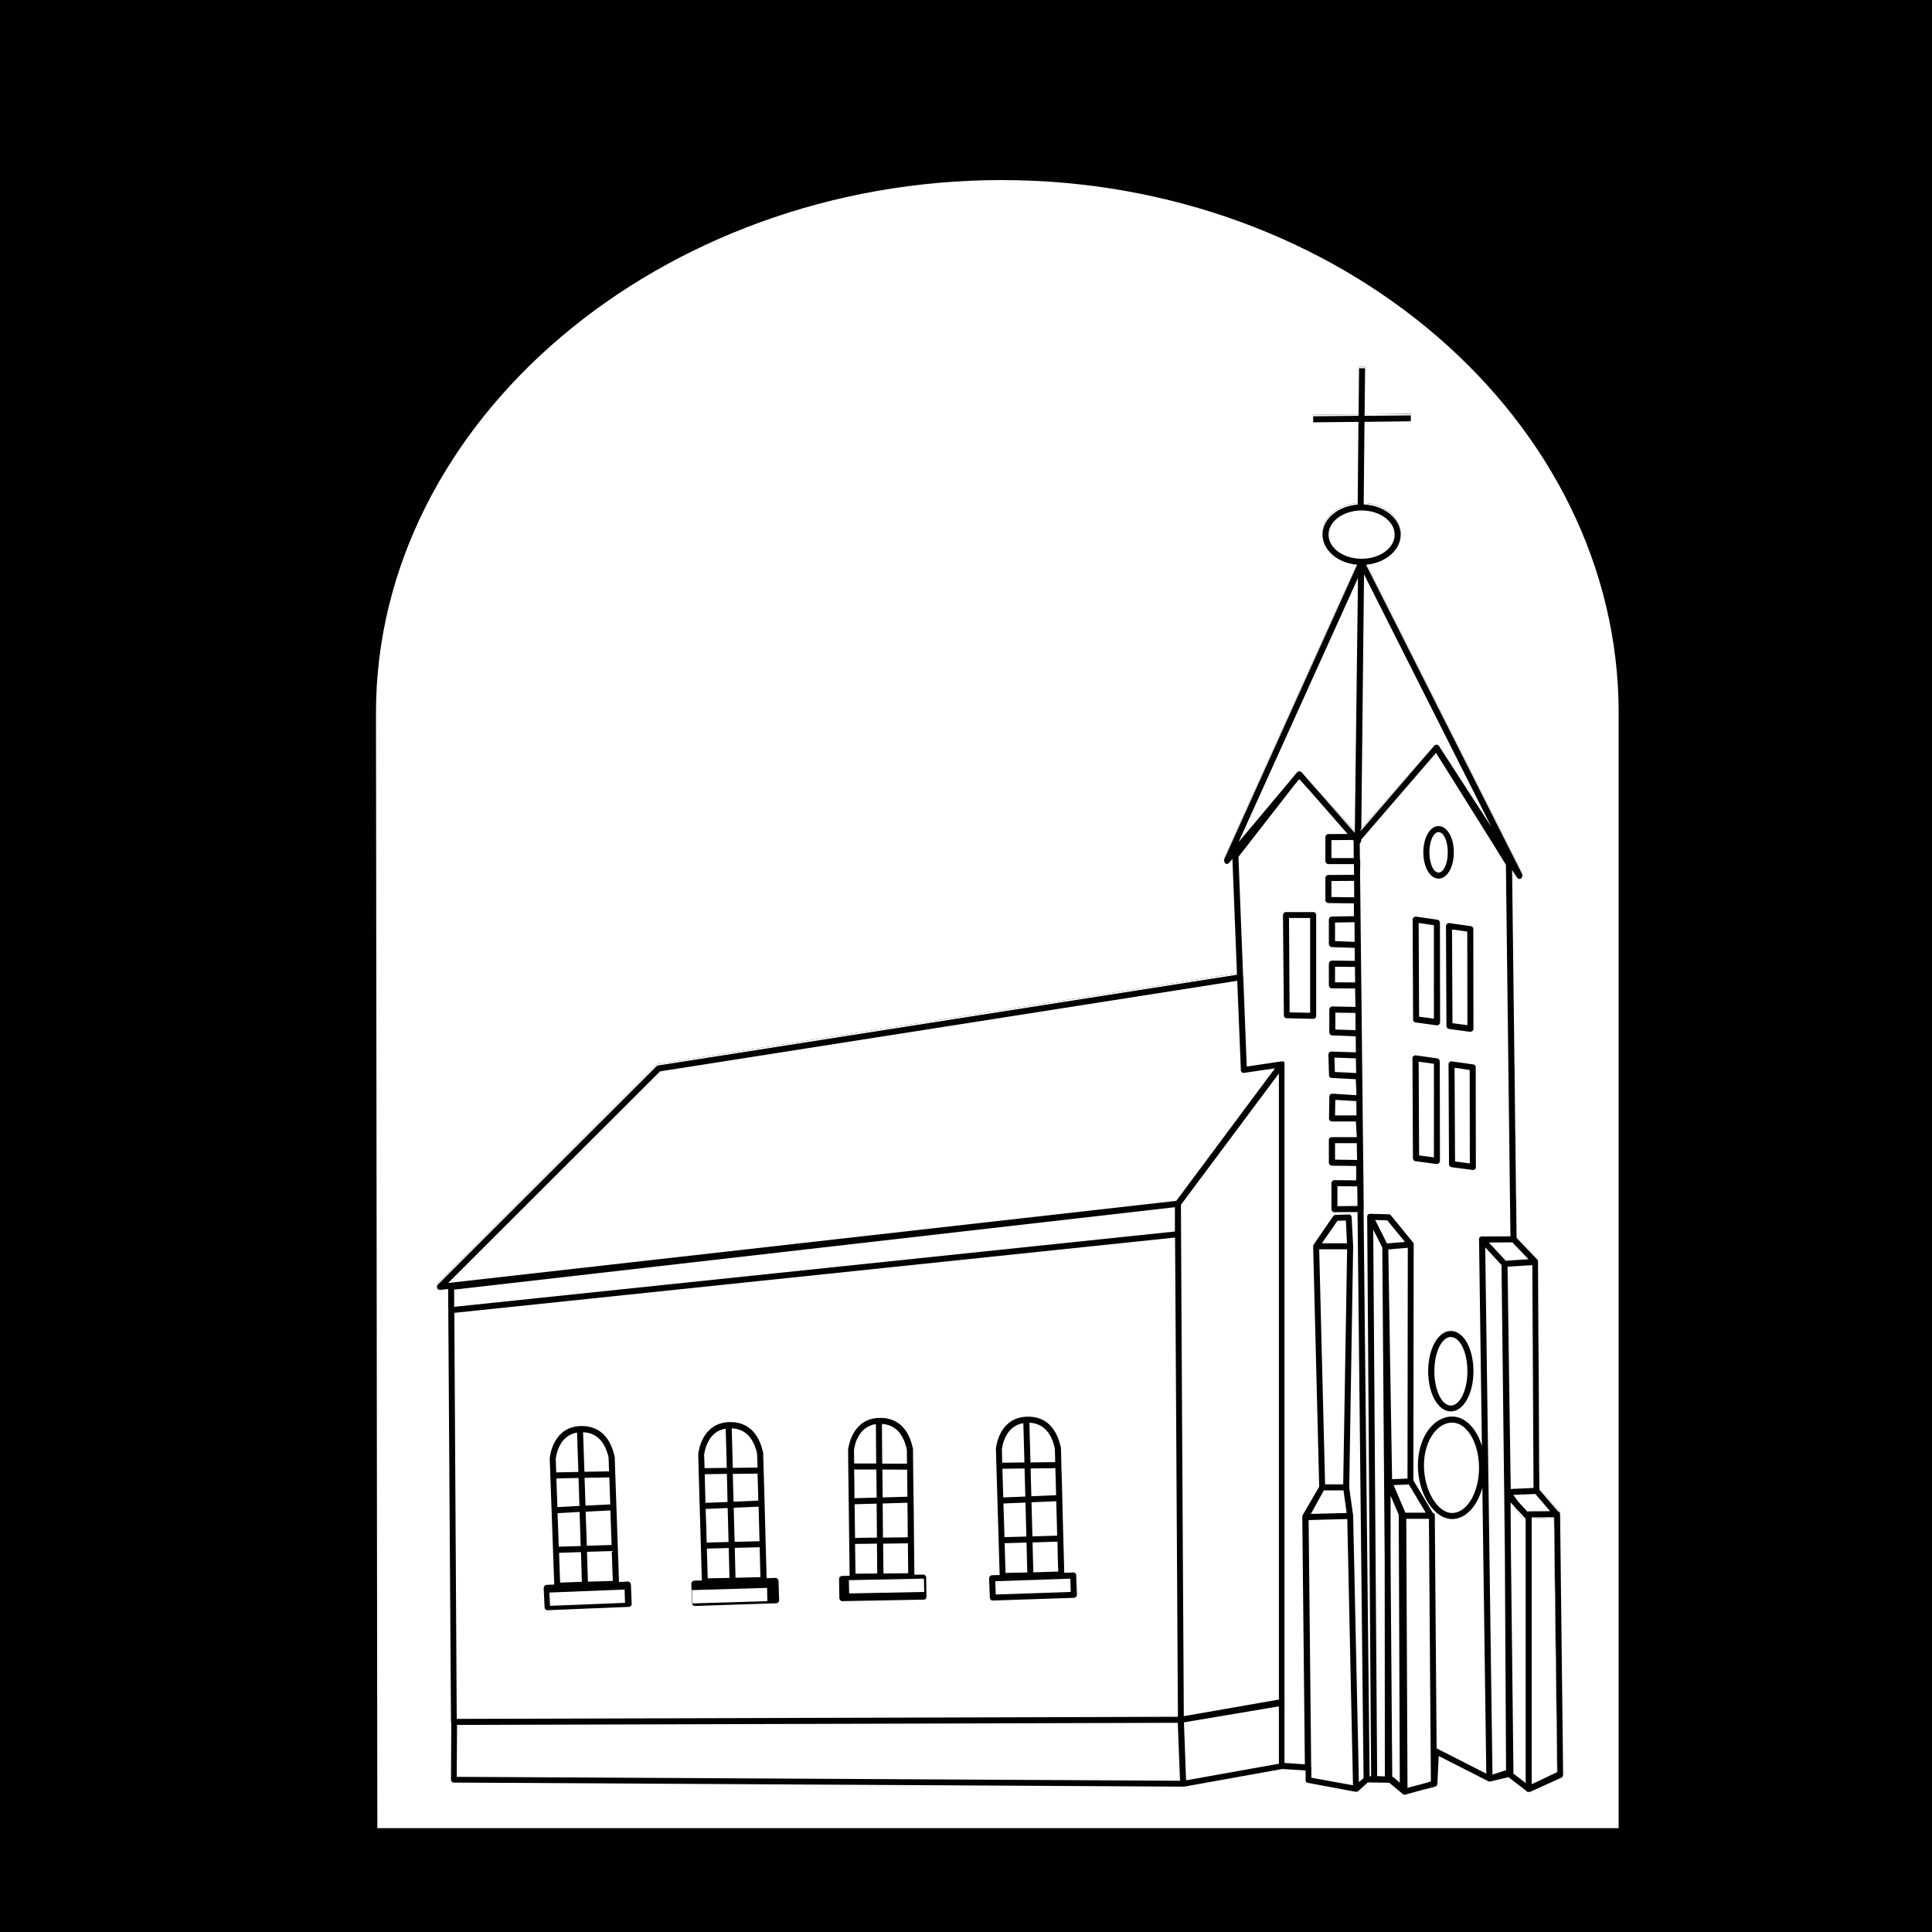 <svg version="1.2" xmlns="http://www.w3.org/2000/svg" viewBox="0 0 1280 1280" width="1280" height="1280">
	<title>Kisha-22-ilu-pastrokes-groupblack-color-01-svg</title>
	<style>
		.s0 { fill: #010101 } 
		.s1 { fill: #ffffff } 
	</style>
	<g id="Black">
		<path class="s0" d="m0 0h1280v1280h-1280z"/>
	</g>
	<g id="Color">
		<path class="s1" d="m962.1 942.5c-10.3 0-18.7 12.7-18.7 28.3 0 16.5 8.9 31.6 18.7 31.6 9.7 0 17.8-13.5 17.8-29.9 0-16.5-8-30-17.8-30z"/>
		<path class="s1" d="m585.3 1042.5l16.4-0.2c-0.1-5.8-0.1-12.7-0.2-19.8l-16.4 0.2z"/>
		<path class="s1" d="m501.9 972.3c-0.2-5-0.3-8.3-0.3-9.3q0-0.1-0.1-0.2 0-0.1 0-0.2-0.1-0.1-0.1-0.2 0-0.1 0-0.2c-2.6-10.2-8.1-15.5-16.6-15.9l0.7 26.2z"/>
		<path class="s1" d="m1004.8 820.2l13.8 14.4q0 0.1 0 0.1 0 0 0.1 0 0 0 0 0.1 0 0 0 0 0 0 0 0 0 0 0.1 0.1 0 0 0 0 0 0 0 0l0.1 0.2q0 0 0 0 0 0 0 0 0 0 0 0 0 0 0 0.1v0.1c0 0 0 0.1 0.1 0.2 0.1 0.1 0 0.1 0 0.1q0 0.1 0 0.1 0 0.1 0 0.1 0 0.1 0 0.1 0 0.1 0 0.1l0.9 151 12.3 14.3q0.3 0.1 0.6 0.3 0.2 0.1 0.4 0.4 0.2 0.2 0.3 0.5 0.1 0.3 0.1 0.6l2 171.3c0 0 0-0.1 0-0.1l-2-172.2q0-0.3-0.1-0.6-0.1-0.3-0.3-0.5-0.2-0.3-0.4-0.4-0.3-0.2-0.6-0.3l-12.2-14.3-0.9-151q0 0 0-0.1 0 0 0-0.1 0 0 0-0.1 0 0 0-0.1 0 0 0 0 0 0 0 0 0-0.1 0-0.1 0 0 0 0 0 0 0-0.1 0 0 0 0 0-0.1 0-0.1 0 0 0 0v-0.1q0-0.1-0.1-0.1 0 0 0 0 0 0 0 0 0 0 0 0l-0.1-0.2q0 0 0 0 0 0 0-0.1 0 0-0.1 0 0 0 0 0 0 0 0-0.1 0 0 0 0-0.1 0-0.1 0 0 0 0-0.1l-13.8-14.4-2.9-242.8z"/>
		<path class="s1" d="m1008.6 579.4q0 0.1 0 0.1 0 0.1 0.1 0.1 0 0.1 0 0.1 0 0.1 0 0.1 0.1-0.1 0.1-0.3 0-0.2 0-0.4 0-0.2-0.1-0.3 0-0.2-0.1-0.4l-103.1-204.3h-0.5z"/>
		<path class="s1" d="m387.9 997.5l16.4-0.8c-0.2-6.7-0.4-12.8-0.6-17.9l-16.4 0.3z"/>
		<path class="s1" d="m403.5 974.8c-0.1-4.9-0.3-8.3-0.3-9.3q-0.1-0.4-0.2-0.8c-2.6-10.2-8.3-15.5-16.7-15.8l0.9 26.2z"/>
		<path class="s1" d="m486 994.9l16.4-0.7c-0.2-6.7-0.3-12.9-0.5-17.9l-16.4 0.2z"/>
		<path class="s1" d="m486.7 1021.5l16.5-0.4c-0.2-7.7-0.4-15.5-0.6-22.9l-16.5 0.7z"/>
		<path class="s1" d="m388.8 1024.1l16.4-0.5c-0.3-7.6-0.5-15.5-0.8-22.9l-16.4 0.8z"/>
		<path class="s1" d="m928 353.8q0-0.3 0-0.6c0-10.6-10.9-19.4-24.5-20v1c13.4 0.6 24.1 9.1 24.5 19.6z"/>
		<path class="s1" d="m468.3 1026c0.2 7.1 0.4 13.9 0.6 19.7l14.4-0.3-0.5-19.8z"/>
		<path class="s1" d="m899.5 334.3l0.5-54.8-0.5 53.8c-13.1 1-23.3 9.6-23.3 19.9q0 0.3 0 0.6c0.3-10.2 10.4-18.5 23.3-19.5z"/>
		<path class="s1" d="m778.4 815.9v-16.1l-477.5 54.6v11.4l477.5-49.9z"/>
		<path class="s1" d="m678 942.9c-11.8 1.8-13.9 14.6-14.2 17.3 0 0.6 0.1 3.9 0.2 8.9l14.7-0.2z"/>
		<path class="s1" d="m480.8 946.5c-11.8 1.8-13.9 14.6-14.3 17.3 0.1 0.6 0.1 3.9 0.3 8.9l14.7-0.2z"/>
		<path class="s1" d="m899.2 374.1h-0.4l-87.8 194.4q-0.1 0.2-0.1 0.3-0.1 0.2-0.1 0.4 0 0.1 0 0.3 0 0.2 0.1 0.3 0 0 0 0 0-0.1 0-0.1 0.1-0.1 0.1-0.1 0 0 0-0.1z"/>
		<path class="s1" d="m900.3 244h4v-1h-4l-0.3 31.5-30 0.3v1l30-0.3 0.3-31.5z"/>
		<path class="s1" d="m389.5 1047.9l16.5-0.5c-0.2-5.9-0.5-12.7-0.7-19.8l-16.4 0.5z"/>
		<path class="s1" d="m481.6 976.5l-14.7 0.2c0.1 5.3 0.3 11.9 0.5 19l14.6-0.6z"/>
		<path class="s1" d="m458.4 1053.5l49.8-1.5 0.2 8.8-49.7 1.5z"/>
		<path class="s1" d="m934.7 275.2v3-4l-30.7 0.3v1l30.7-0.3z"/>
		<path fill-rule="evenodd" class="s1" d="m780.4 1137.4l-90.2 0.3-387.6 1.1-1.6-269 477.5-49.9 0.2 29.6zm-362.2-73.7q0.1-0.2 0.2-0.4 0-0.2 0.1-0.4 0-0.2 0-0.4l-0.5-12.7q0-0.4-0.2-0.8-0.2-0.4-0.5-0.6-0.3-0.3-0.6-0.4-0.4-0.2-0.8-0.2l-5.8 0.3c-0.2-4.5-0.8-22.8-1.4-41-0.4-10.6-0.7-21.1-1-29-0.1-3.9-0.3-7.2-0.3-9.5-0.1-1.2-0.1-2.1-0.1-2.7q0-0.3 0-0.5-0.1-0.3-0.1-0.5-0.1-0.3-0.2-0.5 0-0.3-0.1-0.5 0 0 0 0.1 0 0 0.1 0.1 0 0 0 0.1 0 0 0 0.1 0-0.2-0.1-0.6c-4.1-16.2-14.5-19.2-22.5-18.9-17.1 0.7-19.8 17.9-20.2 21.3 0 0.2 0 0.6 3 83.7l-5 0.2q-0.2 0.1-0.4 0.1-0.2 0-0.4 0.1-0.2 0.1-0.3 0.2-0.2 0.1-0.3 0.3-0.2 0.1-0.3 0.3-0.1 0.2-0.1 0.4-0.1 0.1-0.1 0.3-0.1 0.2-0.1 0.4l0.6 12.8q0 0.4 0.1 0.7 0.2 0.4 0.5 0.7 0.3 0.2 0.6 0.4 0.4 0.1 0.8 0.1l53.7-2.2q0.2 0 0.4 0 0.2-0.1 0.4-0.1 0.2-0.1 0.3-0.2 0.2-0.2 0.3-0.3 0.2-0.1 0.3-0.3zm97.7-2.4q0.1-0.2 0.1-0.4 0.1-0.2 0.2-0.4 0-0.1 0-0.3l-0.4-12.8q-0.1-0.4-0.2-0.8-0.2-0.3-0.5-0.6-0.3-0.3-0.6-0.4-0.4-0.2-0.8-0.2l-5.8 0.2c-0.1-4.5-0.6-22.7-1.1-41-0.3-10.5-0.6-21.1-0.8-29-0.1-3.9-0.2-7.2-0.3-9.5-0.1-1.2-0.1-2.1 0-2.7q0-0.2-0.1-0.5 0-0.2 0-0.5-0.1-0.2-0.1-0.4-0.1-0.3-0.2-0.5 0 0 0.1 0.1 0 0 0 0 0 0.1 0 0.1 0 0 0 0.1 0-0.2-0.1-0.6c-4-16.2-14.3-19.3-22.3-19-17.1 0.6-20 17.7-20.4 21.1 0 0.2-0.1 0.6 2.4 83.8l-5 0.1q-0.4 0-0.8 0.2-0.3 0.2-0.6 0.5-0.3 0.3-0.4 0.6-0.2 0.4-0.2 0.8l0.5 12.8q0 0.4 0.1 0.7 0.2 0.4 0.5 0.6 0.3 0.3 0.6 0.5 0.4 0.1 0.8 0.1l53.7-1.8q0.2 0 0.4 0 0.2-0.1 0.4-0.2 0.2-0.1 0.3-0.2 0.2-0.1 0.3-0.2 0.2-0.2 0.3-0.3zm97.6-2.4q0.1-0.1 0.2-0.3 0-0.1 0.1-0.3 0-0.2 0-0.4l-0.2-12.7q0-0.4-0.1-0.8-0.2-0.4-0.5-0.6-0.3-0.3-0.6-0.5-0.4-0.1-0.8-0.1l-5.8 0.1c-0.1-4.5-0.2-22.8-0.4-41-0.2-10.6-0.3-21.1-0.4-29 0-4-0.1-7.3-0.1-9.6q0-1.7 0-2.7 0-0.2 0-0.5 0-0.2 0-0.5-0.1-0.2-0.1-0.5-0.1-0.2-0.2-0.5 0 0.1 0 0.1 0.1 0 0.1 0.1 0 0 0 0.1 0 0 0 0 0-0.1-0.1-0.5c-3.7-16.3-14-19.6-22-19.4-17.1 0.3-20.2 17.4-20.7 20.8 0 0.2-0.1 0.6 1 83.8l-5 0.1q-0.4 0-0.7 0.1-0.4 0.2-0.7 0.5-0.3 0.2-0.4 0.6-0.2 0.4-0.2 0.8l0.2 12.8q0.1 0.2 0.1 0.3 0 0.2 0.1 0.4 0.1 0.2 0.2 0.4 0.1 0.1 0.3 0.3 0.1 0.1 0.3 0.2 0.1 0.1 0.3 0.2 0.2 0 0.4 0.1 0.2 0 0.3 0l53.8-1q0.2 0 0.4 0 0.2-0.1 0.3-0.1 0.2-0.1 0.4-0.2 0.1-0.1 0.3-0.3 0.1-0.1 0.2-0.3zm-8.8-99.6q0 0 0 0 0 0 0 0zm107.6 99.1q0.4-0.2 0.6-0.5 0.3-0.2 0.5-0.6 0.1-0.4 0.1-0.8l-0.5-12.8q0-0.2 0-0.4 0-0.2-0.1-0.3-0.1-0.2-0.2-0.4-0.1-0.1-0.3-0.3-0.1-0.1-0.3-0.2-0.2-0.1-0.4-0.2-0.1 0-0.3-0.1-0.2 0-0.4 0l-5.9 0.2c-0.1-4.5-0.6-22.7-1.1-41-0.2-10.5-0.5-21.1-0.8-29-0.1-3.9-0.2-7.2-0.2-9.5-0.1-1.2-0.1-2.1-0.1-2.7q0-0.2 0-0.5 0-0.2-0.1-0.5 0-0.2-0.1-0.4-0.1-0.3-0.2-0.5 0.1 0 0.1 0.1 0 0 0 0 0 0.1 0 0.1 0.1 0 0.1 0.1-0.1-0.2-0.2-0.6c-4-16.2-14.3-19.3-22.3-19-17.1 0.6-20 17.7-20.4 21.1 0 0.3 0 0.6 2.5 83.8l-5 0.1q-0.2 0.1-0.4 0.1-0.2 0-0.4 0.1-0.2 0.1-0.3 0.2-0.2 0.1-0.3 0.3-0.2 0.1-0.3 0.3-0.1 0.2-0.1 0.3-0.1 0.2-0.1 0.4-0.1 0.2-0.1 0.4l0.5 12.8q0 0.4 0.2 0.7 0.1 0.4 0.4 0.7 0.3 0.2 0.6 0.4 0.4 0.1 0.8 0.1l53.7-1.8q0.4 0 0.8-0.2z"/>
		<path class="s1" d="m566.5 1022.9c0.1 7.1 0.2 13.9 0.3 19.7l14.4-0.1-0.2-19.8z"/>
		<path class="s1" d="m699.1 968.7c-0.1-5-0.2-8.3-0.3-9.3q0-0.1 0-0.2-0.1-0.1-0.1-0.2 0-0.1-0.1-0.2 0-0.1 0-0.2c-2.5-10.2-8.1-15.6-16.6-16l0.7 26.3z"/>
		<path class="s1" d="m302.8 1142.8l-0.2 34.4 479.2 2.6-1.5-38.4-477.6 1.4z"/>
		<path class="s1" d="m580.8 996.2l-14.6 0.4c0.1 7.2 0.2 14.9 0.3 22.3l14.5-0.2z"/>
		<path class="s1" d="m562.4 1046.9l49.7-1 0.2 8.8-49.7 1z"/>
		<path class="s1" d="m659.4 1047.6l49.7-1.7 0.3 8.8-49.7 1.7z"/>
		<path class="s1" d="m684.6 1041.7l16.5-0.5c-0.2-5.8-0.4-12.6-0.5-19.8l-16.5 0.5z"/>
		<path class="s1" d="m679.4 995.5l-14.6 0.6c0.2 7.2 0.5 14.9 0.7 22.3l14.5-0.4z"/>
		<path class="s1" d="m683.3 991.3l16.4-0.7c-0.2-6.7-0.3-12.9-0.5-17.9l-16.4 0.2z"/>
		<path class="s1" d="m684 1017.9l16.4-0.5c-0.2-7.6-0.4-15.5-0.6-22.8l-16.4 0.7z"/>
		<path class="s1" d="m665.6 1022.4c0.2 7.1 0.4 13.9 0.6 19.7l14.4-0.3-0.5-19.8z"/>
		<path class="s1" d="m600.9 969.7c0-4.9-0.1-8.3-0.1-9.3q-0.1-0.4-0.2-0.8c-2.4-10.2-7.9-15.7-16.3-16.2l0.2 26.3z"/>
		<path class="s1" d="m370.4 1028.8c0.2 7.1 0.5 13.9 0.7 19.7l14.4-0.5-0.6-19.7z"/>
		<path class="s1" d="m384 1001.7l-14.6 0.8c0.3 7.2 0.5 14.8 0.8 22.2l14.5-0.4z"/>
		<path class="s1" d="m585 1018.7l16.4-0.2c0-7.6-0.1-15.5-0.2-22.9l-16.4 0.5z"/>
		<path class="s1" d="m383.3 979.2l-14.7 0.3c0.2 5.3 0.4 11.8 0.7 19l14.6-0.8z"/>
		<path class="s1" d="m487.3 1045.3l16.5-0.4c-0.2-5.9-0.3-12.7-0.5-19.8l-16.5 0.4z"/>
		<path class="s1" d="m584.8 992.1l16.4-0.5c-0.1-6.7-0.2-12.8-0.2-17.9l-16.4-0.1z"/>
		<path class="s1" d="m580.6 973.6h-14.7c0.1 5.3 0.2 11.9 0.2 19l14.7-0.4z"/>
		<path class="s1" d="m382.3 949.1c-11.8 2-13.8 14.8-14.1 17.5 0 0.6 0.1 3.9 0.3 8.9l14.7-0.3z"/>
		<path class="s1" d="m364 1055.1l49.8-2 0.3 8.8-49.7 2z"/>
		<path class="s1" d="m580.3 943.5c-11.9 1.7-14.2 14.4-14.5 17.2 0 0.6 0 3.9 0.1 8.9h14.6z"/>
		<path class="s1" d="m972.2 679.2l-0.1-62-10.1-1.4 0.3 62.1 9.9 1.3z"/>
		<path class="s1" d="m298.8 1141.5l-0.3 36.7 0.3-36.7z"/>
		<path class="s1" d="m988.4 831.2l-4.4-4.8 4.8 349.3 9-2.9-0.8-146.5-2.2-188.2-6.4-6.9z"/>
		<path class="s1" d="m482.1 999.1l-14.6 0.6c0.3 7.2 0.5 14.9 0.7 22.3l14.5-0.4z"/>
		<path class="s1" d="m953.1 578.1c-3.4 0-6.1-6-6.1-13.4 0-7.4 2.7-13.4 6.1-13.4 3.4 0 6.1 6 6.1 13.4 0 7.4-2.7 13.4-6.1 13.4z"/>
		<path class="s1" d="m963.7 707.4l0.3 62.1 9.8 1.3-0.1-61.9-10-1.5z"/>
		<path class="s1" d="m678.8 972.9l-14.7 0.2c0.2 5.3 0.4 11.9 0.6 19l14.6-0.6z"/>
		<path fill-rule="evenodd" class="s1" d="m982.1 985.5l2.6 189.6-32.6-16.6q0-0.1-0.1-0.1 0 0-0.1 0 0 0 0-0.1-0.1 0-0.1 0l-1.2-154.2q0-0.4-0.1-0.7-0.1-0.2-0.3-0.5-0.2-0.3-0.4-0.4-0.3-0.2-0.6-0.3l-12.8-21.4 0.2-156.4q0 0 0 0 0-0.1 0-0.1 0 0 0 0 0-0.1 0-0.1 0 0 0 0 0 0 0-0.1 0 0 0 0 0 0 0 0 0-0.1 0-0.2 0 0-0.1-0.1 0 0 0-0.1 0 0 0-0.1-0.1 0-0.1-0.1 0-0.1-0.1-0.1 0-0.1 0-0.1-0.1-0.1-0.1-0.1l-14.7-18q-0.1-0.2-0.3-0.3-0.1-0.1-0.3-0.2-0.2-0.1-0.4-0.2-0.3 0-0.5 0l-12.2-0.3h-0.4q-0.1 0-0.1 0 0 0-0.1 0 0 0-0.1 0 0 0.1-0.1 0.1h-0.1l-0.2 0.1q-0.1 0.1-0.1 0.1 0 0-0.1 0 0 0.1 0 0.1-0.1 0-0.1 0.1 0 0 0 0 0 0 0 0-0.1 0-0.1 0 0 0 0 0 0 0.1-0.1 0.1 0 0 0 0.1-0.1 0-0.1 0.1 0 0 0 0v0.1q-0.1 0-0.1 0.1 0 0-0.1 0.1 0 0 0 0.1 0 0.1 0 0.1 0 0 0 0 0 0 0 0 0 0.1 0 0.1 0 0 0 0 0 0-0.1 0.1 0 0 0 0.1 0 0 0 0.1 0 0 0 0.1c0 0 0 0.1 0 0.1l2.6 370.7h-1l-0.3-26.8-3.7-348.4q0.1-0.1 0.1-0.2 0-0.1 0-0.2 0-0.1 0-0.2 0.1 0 0-0.1c0-2.2-0.3-33.4-0.8-72.8q0.1-0.1 0.1-0.1 0-0.1 0-0.2 0-0.1 0-0.2 0 0 0-0.1l-0.1-2.5c-0.1-8.3-0.2-17-0.3-25.9-0.1-10-0.2-20.1-0.3-30.1l-0.2-16.2c-0.1-6.3-0.1-12.5-0.2-18.6l-0.1-8.2c-0.2-18.1-0.4-34.3-0.5-46.8l0.1-8.7q0-0.1 0-0.2 0-0.2 0-0.3-0.1-0.1-0.1-0.2 0-0.2-0.1-0.3c-0.1-4.5-0.1-8.2-0.1-10.8q0 0 0 0 0 0 0.1 0 0-0.1 0-0.1 0 0 0 0l0.3-0.3q0.1-0.1 0.2-0.3 0.1-0.1 0.2-0.3 0-0.2 0.1-0.3 0-0.2 0-0.4v-0.7l49.6-57.5c13.4 21.4 43.4 69.2 46.3 74.1l3 246.2-18.9 0.1h-0.4q0 0 0 0-0.1 0.1-0.1 0.1-0.1 0-0.1 0 0 0-0.1 0h-0.1l-0.1 0.1q0 0-0.1 0 0 0.1-0.1 0.1 0 0 0 0-0.1 0-0.1 0.1l-0.2 0.2-0.2 0.2-0.2 0.2c0 0.1 0 0.1 0 0.2q-0.1 0-0.1 0 0 0 0 0 0 0 0 0.1 0 0 0.1 0-0.1 0-0.1 0.1 0 0 0 0 0 0.1 0 0.1 0 0 0 0.1c0 0.1 0 0.2 0 0.3 0 0 0 0.1 0 0.1l1.9 136.8c-3.5-11.5-11-19.5-19.7-19.5-12.7 0-22.7 14.2-22.7 32.3 0 18.9 10.6 35.6 22.7 35.6 9 0 16.8-8.6 20-20.9zm-5.9-77c0-15-6.5-26.7-15-26.7-8.4 0-15 11.7-15 26.7 0 14.9 6.6 26.6 15 26.6 8.4 0 15-11.7 15-26.6zm1.5-201.4q0-0.3-0.1-0.7-0.1-0.3-0.4-0.6-0.2-0.2-0.5-0.4-0.3-0.2-0.7-0.2l-14.1-2q-0.2-0.1-0.4 0-0.2 0-0.4 0-0.2 0.1-0.4 0.2-0.2 0.1-0.4 0.3-0.1 0.1-0.2 0.3-0.2 0.1-0.3 0.3-0.1 0.2-0.1 0.4 0 0.2 0 0.5l0.3 66.1q0 0.3 0.1 0.7 0.1 0.3 0.4 0.6 0.2 0.3 0.5 0.4 0.4 0.2 0.7 0.3l13.9 1.8q0 0.1 0 0.1 0.1 0 0.1 0 0 0 0.1 0 0 0 0-0.1 0.2 0.1 0.4 0 0.2 0 0.3-0.1 0.2 0 0.4-0.1 0.1-0.1 0.3-0.2 0.1-0.2 0.2-0.4 0.2-0.1 0.3-0.3 0-0.2 0.1-0.4 0-0.2 0-0.5l-0.1-66zm-1.6-91.6q0-0.3-0.1-0.7-0.2-0.3-0.4-0.6-0.2-0.2-0.6-0.4-0.3-0.2-0.6-0.2l-14.1-2q-0.5-0.1-0.9 0-0.4 0.1-0.7 0.4-0.3 0.3-0.5 0.7-0.2 0.4-0.2 0.9l0.3 66.1q0 0.3 0.2 0.7 0.1 0.3 0.3 0.6 0.3 0.3 0.6 0.5 0.3 0.1 0.7 0.2l13.8 1.9h0.3q0.4 0 0.7-0.2 0.4-0.1 0.7-0.4 0.3-0.3 0.4-0.7 0.2-0.3 0.2-0.7l-0.1-66zm-23-68.2c-5.7 0-10.1 7.6-10.1 17.4 0 9.8 4.4 17.4 10.1 17.4 5.7 0 10.1-7.6 10.1-17.4 0-9.7-4.4-17.4-10.1-17.4zm-16.6 60.5q-0.1 0.1-0.2 0.3-0.2 0.2-0.3 0.4-0.1 0.2-0.1 0.4 0 0.2 0 0.4l0.3 66.1q0 0.4 0.1 0.8 0.2 0.3 0.4 0.6 0.2 0.3 0.6 0.4 0.3 0.2 0.6 0.2l13.9 1.9q0 0 0 0 0.1 0 0.1 0 0 0 0.1 0 0 0 0.1 0 0.3 0 0.7-0.1 0.4-0.2 0.7-0.5 0.2-0.2 0.4-0.6 0.1-0.4 0.2-0.8l-0.1-66q0-0.3-0.2-0.7-0.1-0.3-0.3-0.6-0.3-0.3-0.6-0.5-0.3-0.1-0.7-0.2l-14-2q-0.3 0-0.5 0-0.2 0-0.4 0.1-0.2 0-0.4 0.2-0.2 0.1-0.3 0.2zm-0.4 159.5q0 0 0 0zm0 0q0 0.3 0.1 0.7 0.1 0.3 0.4 0.6 0.2 0.3 0.5 0.5 0.4 0.2 0.7 0.2l13.9 1.9h0.3q0.3 0 0.7-0.2 0.4-0.1 0.7-0.4 0.2-0.3 0.4-0.6 0.1-0.4 0.2-0.8l-0.1-66q0-0.4-0.2-0.7-0.1-0.3-0.3-0.6-0.3-0.3-0.6-0.5-0.3-0.1-0.7-0.2l-14.1-2q-0.2 0-0.4 0-0.2 0-0.4 0.1-0.2 0-0.4 0.1-0.2 0.1-0.3 0.3-0.2 0.1-0.3 0.3-0.2 0.2-0.3 0.4 0 0.2-0.1 0.4 0 0.2 0 0.4z"/>
		<path class="s1" d="m933.4 983.5l-10.1 0.4 7.8 18.3h13.5l-11.2-18.7z"/>
		<path class="s1" d="m939.9 703.4l0.3 62.1 9.8 1.3v-62l-10.1-1.4z"/>
		<path class="s1" d="m950 674.9v-61.9l-10.1-1.5 0.3 62.1 9.8 1.3z"/>
		<path class="s1" d="m868 671v-62.8h-14l0.4 62.5 13.6 0.3z"/>
		<path class="s1" d="m961.2 931.2c-6 0-10.9-10.2-10.9-22.7 0-12.6 4.9-22.7 10.9-22.7 6.1 0 11 10.1 11 22.7 0 12.5-4.9 22.7-11 22.7z"/>
		<path class="s1" d="m434.9 706.5q0.1-0.1 0.2-0.2 0.2-0.1 0.3-0.2 0.1-0.1 0.3-0.1 0.1-0.1 0.3-0.1l383.5-60.1v-1l-383.5 60.1q-0.2 0-0.3 0.1-0.2 0-0.3 0.1-0.1 0.1-0.3 0.2-0.1 0.1-0.2 0.2l-144.9 144.7q-0.2 0.1-0.3 0.4-0.1 0.2-0.2 0.4-0.1 0.3-0.1 0.6 0 0.2 0.1 0.5 0-0.2 0.1-0.3 0-0.1 0.1-0.2 0.1-0.1 0.1-0.2 0.1-0.1 0.2-0.2z"/>
		<path class="s1" d="m844.7 707.8l-20.4 3q0 0-0.1 0 0 0.1-0.1 0.1 0 0-0.1-0.1 0 0-0.1 0-0.1 0-0.3 0-0.1 0-0.3-0.1-0.1-0.1-0.3-0.1-0.1-0.1-0.2-0.2-0.1-0.1-0.2-0.1 0-0.1-0.1-0.2 0 0-0.1-0.1 0-0.1-0.1-0.1 0-0.1-0.1-0.2 0-0.1 0-0.2-0.1-0.1-0.1-0.2 0-0.1 0-0.2 0 0 0 0 0-0.1 0-0.1 0 0 0 0 0-0.1 0-0.1l-2.4-59.1-382.4 60-140.4 140.2 482.4-54.4 60.7-81.5z"/>
		<path fill-rule="evenodd" class="s1" d="m823.7 647.5q0-0.1 0-0.1 0-0.1-0.1-0.2 0 0 0-0.1 0 0 0-0.1l-3.1-79.3 37.2-47.8 3.1-3.7 6.9 7.6 25.1 28.7-12.7 0.1q-0.4 0-0.8 0.1-0.3 0.2-0.6 0.5-0.3 0.3-0.4 0.6-0.2 0.4-0.2 0.8v15.9q0 0.4 0.2 0.7 0.1 0.4 0.4 0.7 0.3 0.3 0.6 0.4 0.4 0.2 0.8 0.2h16.9l0.1 7.1-17 0.1q-0.4 0-0.8 0.2-0.3 0.1-0.6 0.4-0.3 0.3-0.5 0.7-0.1 0.3-0.1 0.7v14.6q0 0.4 0.1 0.8 0.2 0.3 0.5 0.6 0.3 0.3 0.6 0.4 0.4 0.2 0.8 0.2l16.9 0.2v8.5l-14.6 0.2q-0.3 0-0.7 0.2-0.4 0.1-0.7 0.4-0.2 0.3-0.4 0.6-0.1 0.4-0.2 0.8v16.3q0.1 0.3 0.2 0.7 0.1 0.4 0.4 0.6 0.3 0.3 0.6 0.5 0.4 0.1 0.8 0.2l15.1 0.5 0.1 8.6-15.1-0.2q-0.2 0-0.4 0.1-0.2 0-0.4 0.1-0.2 0.1-0.4 0.2-0.1 0.1-0.3 0.2-0.1 0.2-0.2 0.3-0.1 0.2-0.2 0.4-0.1 0.2-0.1 0.3-0.1 0.2-0.1 0.4v14.4q0.1 0.4 0.2 0.8 0.2 0.4 0.4 0.6 0.3 0.3 0.7 0.5 0.4 0.1 0.7 0.1l15.4 0.1 0.2 12.2-15.3-0.3q-0.2 0-0.4 0.1-0.2 0-0.3 0.1-0.2 0.1-0.4 0.2-0.2 0.1-0.3 0.2-0.1 0.2-0.3 0.3-0.1 0.2-0.1 0.4-0.1 0.2-0.2 0.3 0 0.2 0 0.4v15.2q0 0.4 0.1 0.8 0.2 0.3 0.5 0.6 0.2 0.3 0.6 0.4 0.4 0.2 0.7 0.2l15.6 0.6 0.1 10.6-16.2-0.5q-0.2 0-0.4 0.1-0.2 0-0.4 0.1-0.1 0-0.3 0.1-0.2 0.2-0.3 0.3-0.2 0.1-0.3 0.3-0.1 0.2-0.2 0.4-0.1 0.2-0.1 0.4 0 0.2 0 0.4l0.4 13.5q0 0.4 0.1 0.7 0.2 0.4 0.4 0.6 0.3 0.3 0.6 0.4 0.4 0.2 0.8 0.2l15.8 0.8 0.4 7.2v3.4l-15.8-1q-0.4 0-0.8 0.1-0.4 0.2-0.7 0.4-0.3 0.3-0.5 0.7-0.1 0.4-0.1 0.8v2l-0.2 12.4q0 0.4 0.1 0.8 0.2 0.3 0.4 0.6 0.3 0.3 0.7 0.4 0.4 0.2 0.8 0.2h15.8l0.6 10.1v0.3h-16.5q-0.4 0-0.8 0.1-0.3 0.2-0.6 0.4-0.3 0.3-0.5 0.7-0.1 0.4-0.1 0.8v14.9q0 0.4 0.1 0.7 0.2 0.4 0.5 0.7 0.3 0.3 0.6 0.4 0.4 0.2 0.8 0.2l16.1 0.2v9.5l-14.4-0.1q-0.2 0-0.4 0-0.2 0.1-0.4 0.2-0.1 0-0.3 0.1-0.2 0.1-0.3 0.3-0.1 0.1-0.2 0.3-0.2 0.1-0.2 0.3-0.1 0.2-0.2 0.4 0 0.2 0 0.4v17.2q0 0.4 0.2 0.8 0.1 0.3 0.4 0.6 0.3 0.3 0.6 0.5 0.4 0.1 0.8 0.1l15.3-0.1 3.6 339.3 0.4 35.7-3.1 2.8-3.8-176.5q0.1 0 0.1 0 0 0 0 0 0 0 0-0.1 0 0-0.1 0v-0.1l-2.6-18.4q0 0 0 0 0-0.1 0-0.1 0 0 0-0.1 0 0 0 0l2.6-159.7c0-0.1 0 0 0-0.1q0-0.1 0-0.1l-1-19.1q0-0.4-0.1-0.7-0.2-0.4-0.5-0.7-0.3-0.2-0.7-0.4-0.3-0.1-0.7-0.1l-8.6 0.3q-0.3 0-0.5 0.1-0.2 0-0.4 0.1-0.2 0.1-0.4 0.3-0.2 0.2-0.3 0.3l-13 18.9q0 0-0.1 0.1 0 0.1 0 0.1-0.1 0.1-0.1 0.1 0 0.1 0 0.1 0 0 0 0.1 0 0 0 0 0 0 0 0 0 0 0 0 0 0.1 0 0.1-0.1 0.1-0.1 0.1 0 0.1 0 0.1 0 0.1 0 0.1 0 0.1 0 0.2 0 0 0 0 0 0 0 0 0 0 0 0 0 0 0 0.1l4 159.2-11 18.9q0 0 0 0 0 0 0 0 0 0.1 0 0.1 0 0 0 0 0 0 0 0.1 0 0-0.1 0.1 0 0 0 0 0 0.1 0 0.1v0.1q0 0.1-0.1 0.2 0 0 0 0.1 0 0 0 0.1 0 0 0 0.1l1.7 164-13.5-0.9v-463.1q0-0.1 0-0.1 0-0.1 0-0.2 0 0 0-0.1 0 0 0-0.1v-0.2q0 0 0-0.1 0 0 0 0 0-0.1-0.1-0.1 0 0 0-0.1c0-0.1 0-0.1 0-0.1v-0.1q-0.1 0-0.1 0 0-0.1-0.1-0.1 0 0 0-0.1 0 0-0.1 0v-0.1h-0.1-0.1q0-0.1-0.1-0.1 0 0 0 0-0.1 0-0.1-0.1 0 0 0 0h-0.2-1l-23 3.4zm26.7-42.4q-0.1 0.2-0.2 0.4-0.1 0.2-0.1 0.4-0.1 0.2-0.1 0.4l0.6 66.3q0 0.4 0.1 0.8 0.2 0.4 0.4 0.6 0.3 0.3 0.7 0.5 0.3 0.1 0.7 0.1l17.5 0.4q0.2 0 0.4 0 0.2-0.1 0.4-0.1 0.2-0.1 0.3-0.2 0.2-0.1 0.3-0.3 0.2-0.1 0.3-0.3 0.1-0.1 0.2-0.3 0.1-0.2 0.1-0.4 0.1-0.2 0-0.4v-66.7q0-0.4-0.1-0.8-0.2-0.4-0.4-0.7-0.3-0.2-0.7-0.4-0.4-0.1-0.8-0.1h-18q-0.1-0.1-0.3 0-0.2 0-0.4 0.1-0.2 0.1-0.4 0.2-0.1 0.1-0.3 0.2-0.1 0.2-0.2 0.3z"/>
		<path class="s1" d="m1002.6 990.4l3.4 4.7 6 6.4q0.1 0 0.2 0 0.1-0.1 0.2-0.1 0.1 0 0.2 0 0.1-0.1 0.2-0.1l14.2-0.1-9.8-11.4z"/>
		<path class="s1" d="m785.8 1179.5l61.5-11v-38l-62.9 10.6 1.4 38.4z"/>
		<path class="s1" d="m909.8 814.7l2.6 362 5.1 0.2-0.1-142.5-1.6-208-6-11.7z"/>
		<path class="s1" d="m784.3 1137l63-11v-414.8l-64.9 87 0.4 78.9 1.5 259.9z"/>
		<path fill-rule="evenodd" class="s1" d="m1072.4 472.3v738.9h-822.4l-0.9-739c0-194.1 189.6-352.9 414.4-352.9 224.9 0 408.9 158.9 408.9 353zm-37.5 705.2q0.1-0.2 0.3-0.4 0.1-0.2 0.2-0.4 0-0.3 0.1-0.5 0-0.1 0-0.2 0.1-0.1 0.1-0.2 0-0.2 0-0.3 0.1-0.1 0-0.2c0 0 0-1 0-1l-2-172.2q0-0.3-0.1-0.6-0.1-0.2-0.3-0.5-0.2-0.2-0.4-0.4-0.3-0.2-0.6-0.3l-12.3-14.3-0.9-151q0 0 0-0.1 0 0 0-0.1 0 0 0-0.1 0 0 0-0.1 0 0 0 0 0 0 0 0 0 0 0-0.1 0 0 0 0 0 0 0-0.1 0 0 0 0 0 0 0-0.1 0 0-0.1 0v-0.1q0 0 0-0.1 0 0 0 0 0 0 0 0 0 0 0 0l-0.1-0.2q0 0 0 0 0 0 0 0-0.1-0.1-0.1-0.1 0 0 0 0 0 0 0 0 0-0.1 0-0.1-0.1 0-0.1 0 0 0 0 0l-13.8-14.5-3-242.8 3.3 5q0.2 0.3 0.5 0.5 0.3 0.3 0.7 0.4 0.4 0.1 0.8 0 0.4-0.1 0.7-0.2 0.3-0.4 0.5-0.9 0.2-0.4 0.3-0.9 0.1-0.4 0.1-0.9 0-0.5-0.1-1l-103.1-204.3c12.6-1.3 22.5-9.7 22.5-19.9 0-0.1 0-0.3 0-0.5q0-0.2 0-0.5c0-10.7-10.9-19.4-24.5-20l0.5-53.7 30.7-0.4v-5l-30.6 0.4 0.3-30.5v-1h-4l-0.3 31.5-30.1 0.3v5l30-0.3-0.5 53.8c-13.1 1-23.3 9.6-23.3 19.9q0 0.3 0 0.6 0 0.2 0 0.4c0 10.2 9.9 18.7 22.6 19.9l-87.8 194.4q-0.1 0.5-0.1 0.9 0 0.5 0.1 1 0.1 0.4 0.3 0.9 0.2 0.4 0.5 0.7 0.1 0.1 0.2 0.2 0.1 0 0.3 0.1 0.1 0 0.2 0 0.2 0 0.3 0 0.2 0 0.4 0 0.3-0.1 0.5-0.1 0.2-0.1 0.3-0.3 0.2-0.1 0.3-0.3l2.2-2.5 3 75.7-383.5 60.1q-0.2 0-0.3 0.1-0.2 0-0.3 0.1-0.1 0.1-0.3 0.2-0.1 0.1-0.2 0.2l-144.9 144.7q-0.2 0.4-0.3 0.8-0.1 0.4-0.2 0.8 0 0.4 0 0.8 0 0.4 0.1 0.9 0.1 0.2 0.3 0.4 0.2 0.2 0.5 0.4 0.2 0.1 0.5 0.2 0.2 0.1 0.5 0.1h0.2l5.3-0.6 1.9 286.6q0 0.1 0 0.2 0.1 0.1 0.1 0.2 0 0.1 0 0.2 0.1 0.1 0.1 0.1l-0.2 36.7v1q0 0.2 0 0.4 0.1 0.2 0.1 0.4 0.1 0.2 0.2 0.3 0.1 0.2 0.3 0.3 0.1 0.2 0.3 0.3 0.1 0.1 0.3 0.2 0.2 0.1 0.4 0.1 0.2 0 0.4 0l483.3 2.7q0.1 0 0.1 0 0 0 0.1 0 0 0 0.1 0 0 0 0.1 0l65.1-11.7 15.4 1v6.3q0 0 0 0 0 0.1 0 0.1 0 0 0 0.1 0 0 0 0c0 0.1 0 0.1 0 0.1q0 0.1 0 0.1 0 0 0 0.1 0 0 0 0 0 0 0 0.1c0 0 0 0.1 0 0.1q0 0 0 0 0.1 0.1 0.1 0.1 0 0 0 0 0 0.1 0 0.1 0 0 0 0 0 0 0 0 0 0 0 0.1 0.1 0 0.1 0l0.1 0.1q0 0.1 0 0.1 0 0 0 0 0 0 0 0 0 0 0.1 0.1l0.2 0.2 0.1 0.1 0.2 0.1 0.1 0.1h0.2q0 0.1 0.1 0.1 0 0 0.1 0 0 0 0 0 0.1 0 0.1 0l31.6 5.9q0.1 0 0.1 0 0.1 0 0.1 0 0.1 0 0.1 0 0.1 0 0.1 0h0.5l0.2-0.1 0.3-0.1 0.2-0.1q0 0 0-0.1 0 0 0 0 0.1 0 0.1 0 0 0 0 0l6.4-5.8 14.2 0.2 7.8 6.5q0.1 0 0.1 0.1 0.1 0 0.1 0 0.1 0.1 0.2 0.1 0 0 0.1 0.1 0 0.1 0.1 0.2 0.1 0.1 0.1 0.2 0.1 0.1 0.2 0.2 0.1 0.1 0.2 0.1 0.1 0.1 0.3 0.2 0.1 0.1 0.3 0.1 0.1 0.1 0.3 0.1 0.1 0.1 0.3 0 0.1 0.1 0.1 0 0.1 0 0.2 0 0 0 0.1 0 0.1 0 0.1 0l10.9-3 8.9-2.3q0.3-0.1 0.6-0.3 0.3-0.2 0.5-0.4 0.2-0.3 0.3-0.6 0.1-0.3 0.1-0.6l0.9-18.4 32.8 16.7q0 0 0.1 0.1 0 0 0 0 0.1 0 0.1 0 0.1 0 0.1 0 0.1 0 0.1 0.1 0.1 0 0.2 0 0 0 0.1 0 0.1 0 0.1 0h0.1q0.1 0 0.1 0 0.1 0 0.1 0 0.1 0 0.1 0 0.1 0 0.2 0l12-2.9 11.9 9.2q0.1 0.1 0.2 0.3 0.2 0.1 0.3 0.2 0.2 0 0.4 0.1 0.2 0 0.3 0h0.9 0.1 0.1l20.8-9.4q0.3-0.1 0.5-0.3z"/>
		<path class="s1" d="m886.1 808.8l-10.3 14.9h16.6l-0.7-15.1-5.6 0.2z"/>
		<path class="s1" d="m930.8 822.8l-11.7-14.3-8-0.2 7.8 15.5c1.6-0.1 4.9-0.4 11.9-1z"/>
		<path class="s1" d="m1012.7 834.3l-8.8-9.2-1.9-2-15.6 0.1 11.2 12.1c1.6-0.2 5.5-0.4 15.1-1z"/>
		<path class="s1" d="m932.5 979.6l0.2-152.9-12.9 1.1c0.2 16.2 2.2 135 2.5 152.2z"/>
		<path class="s1" d="m932.7 826.7c-4.6 0.3-10.2 0.8-12.9 1.1z"/>
		<path class="s1" d="m998.8 839.2c0.2 16.1 1.8 130.4 2.1 147.3l15.1-0.7-0.8-147.6z"/>
		<path class="s1" d="m998.8 839.2l16.4-1c-5.9 0.3-13.1 0.8-16.4 1z"/>
		<path class="s1" d="m921.3 990.9v43.6l1.1 142.7q0.2 0.1 0.3 0.1 0.2 0 0.3 0.1 0.2 0.1 0.3 0.1 0.1 0.1 0.2 0.2l3.9 3.4-0.7-177.5z"/>
		<path class="s1" d="m874 827.7l3.9 155.7h12l2.6-155.7h-18.5z"/>
		<path class="s1" d="m868.5 1003l23.7-0.6-2.1-15h-13l-8.6 15.6z"/>
		<path class="s1" d="m868.8 1177.8l27.6 5-3.8-176.4-15.4 0.4-10.2 0.3 1.7 163.7q0 0.1 0 0.1 0.1 0.1 0.1 0.1 0 0.1 0 0.2 0 0 0 0.1z"/>
		<path class="s1" d="m924 354.2c0-8.8-9.8-16-21.9-16-12.1 0-21.9 7.2-21.9 16 0 8.9 9.8 16 21.9 16 12.1 0 21.9-7.1 21.9-16z"/>
		<path class="s1" d="m884.7 728.7l-0.2 10.3h14.2l-0.1-9.5-13.9-0.8z"/>
		<path class="s1" d="m886.1 785.9v13.2l13.3-0.1-0.2-13-13.1-0.1z"/>
		<path class="s1" d="m882.1 583.7v10.6l15.1 0.2-0.1-10.9-15 0.1z"/>
		<path class="s1" d="m884.5 611.2v12.3l13 0.5-0.1-13-12.9 0.2z"/>
		<path class="s1" d="m884.1 700.7l0.3 9.5 14.1 0.7-0.2-9.7-14.2-0.5z"/>
		<path class="s1" d="m884.5 640.5v10.3l13.3 0.1-0.1-10.3-13.2-0.1z"/>
		<path class="s1" d="m884.7 670.9v11.2l13.4 0.4-0.1-11.4-13.3-0.2z"/>
		<path class="s1" d="m896.2 556.5l-14.1 0.1v11.9h14.8l-0.1-11.4-0.6-0.6z"/>
		<path class="s1" d="m884.5 757.4v10.9l14.6 0.2-0.2-11.1h-14.4z"/>
		<path class="s1" d="m899.7 382.9l-79.1 175 34-40.5 4.4-5.6q0.1-0.2 0.3-0.3 0.2-0.2 0.4-0.3 0.2-0.1 0.4-0.1 0.2-0.1 0.4-0.1h0.2 0.2q0.2 0 0.4 0.1 0.2 0 0.4 0.1 0.2 0.1 0.4 0.2 0.2 0.1 0.3 0.3l8.3 9.5 26.9 29.5z"/>
		<path class="s1" d="m859 511.8l-4.4 5.6 4.8-5.7q0.1-0.1 0.3-0.2 0.1-0.2 0.3-0.2 0.2-0.1 0.4-0.2 0.1 0 0.3-0.1h-0.2q-0.2 0-0.4 0.1-0.2 0.1-0.4 0.2-0.2 0-0.4 0.2-0.2 0.1-0.3 0.3z"/>
		<path class="s1" d="m870.6 521.1l26.9 30.7v-1.1l-26.9-29.6z"/>
		<path class="s1" d="m950.3 494l0.2-0.2 0.1-0.1 0.2-0.1 0.2-0.1h0.2q0 0 0-0.1 0.1 0 0.1 0 0.1 0 0.1 0 0 0 0.1 0h0.1q0.1 0 0.1 0 0.1 0 0.1 0 0 0 0.1 0 0 0 0 0 0.1 0 0.1 0 0.1 0 0.2 0 0 0 0.1 0 0 0.1 0.1 0.1 0 0 0 0 0.1 0 0.1 0 0 0 0 0 0.1 0 0.1 0.1l0.2 0.1q0 0 0 0 0.1 0 0.1 0 0 0 0 0.1 0.1 0 0.1 0l0.2 0.1q0 0.1 0 0.1 0 0 0 0 0.1 0.1 0.1 0.1 0 0 0 0 0 0.1 0.1 0.1 0 0 0 0 0 0 0 0.1 0 0 0 0l34.7 53.6-84.4-167.4-1.8 168.3z"/>
		<path class="s1" d=""/>
		<path class="s1" d="m951.9 493.4q0.1-0.1 0.1-0.1 0 0 0.1 0 0 0 0 0 0 0 0.1 0.1-0.1-0.1-0.1-0.1 0 0 0 0-0.1 0-0.1 0 0 0 0 0.1z"/>
		<path class="s1" d=""/>
		<path class="s1" d="m951.2 493.5h-0.2z"/>
		<path class="s1" d="m950.8 493.6l-0.2 0.1z"/>
		<path class="s1" d="m952.6 493.5q0 0 0 0-0.1 0-0.1 0 0 0 0 0-0.1-0.1-0.1-0.1 0 0 0.1 0.1 0 0 0 0 0 0 0.1 0 0 0 0 0z"/>
		<path class="s1" d="m901.9 548.8v1.3l48.4-56.1q0 0 0 0 0-0.1 0.1-0.1 0 0 0 0 0-0.1 0.1-0.1l-0.2 0.2z"/>
		<path class="s1" d="m953.2 493.9q0 0 0 0.1 0 0 0.1 0 0 0 0 0.1 0 0 0 0 0 0 0 0 0-0.1 0-0.1-0.1 0-0.1 0 0-0.1 0-0.1z"/>
		<path class="s1" d="m953 493.8q0 0 0-0.1-0.1 0-0.1 0 0 0 0 0-0.1-0.1-0.1-0.1 0 0 0.1 0.1 0 0 0 0 0 0 0.1 0 0 0.1 0 0.1z"/>
		<path class="s1" d="m901.9 550.1v-1.3l-0.4 0.4v1.3l0.4-0.4z"/>
		<path class="s1" d="m932.5 1184.4l8.3-2.1 7.2-2-1.3-173.9h-15c0.1 20.1 0.7 157 0.8 178z"/>
		<path class="s1" d="m931.7 1006.2v0.2h15v-0.2z"/>
		<path class="s1" d="m932.5 1184.5l8.3-2.2-8.3 2.1z"/>
		<path class="s1" d="m1010.8 1010.4v-4.1h-0.6-0.1q-0.3 0-0.5 0-0.2-0.1-0.4-0.2-0.3-0.1-0.4-0.3-0.2-0.1-0.4-0.3l-5.5-7.9-2.1-2.2 0.2 30.8 1.7 147.7q0 0.1 0 0.2 0 0.2 0 0.3-0.1 0.1-0.1 0.2-0.1 0.2-0.1 0.3l8.3 6.4z"/>
		<path class="s1" d="m1002.9 997.7l5.5 7.8q0.2 0.2 0.4 0.4 0.1 0.1 0.4 0.2 0.2 0.1 0.4 0.2 0.2 0.1 0.5 0.1h0.1 0.6v-0.2z"/>
		<path class="s1" d="m1014.8 1006.1v176l16.8-8-2.1-168.7z"/>
		<path class="s1" d="m1014.8 1005.3v0.8l14.7-0.7v-0.2l-14.7 0.1z"/>
		<path class="s1" d="m1031.6 1174.2l0.2-0.1-2.1-168.7h-0.2l2.1 168.8z"/>
		<path class="s1" d="m1029.7 1005.4v-0.2h-0.2v0.2h0.2z"/>
		<path class="s1" d=""/>
		<path class="s1" d=""/>
	</g>
</svg>